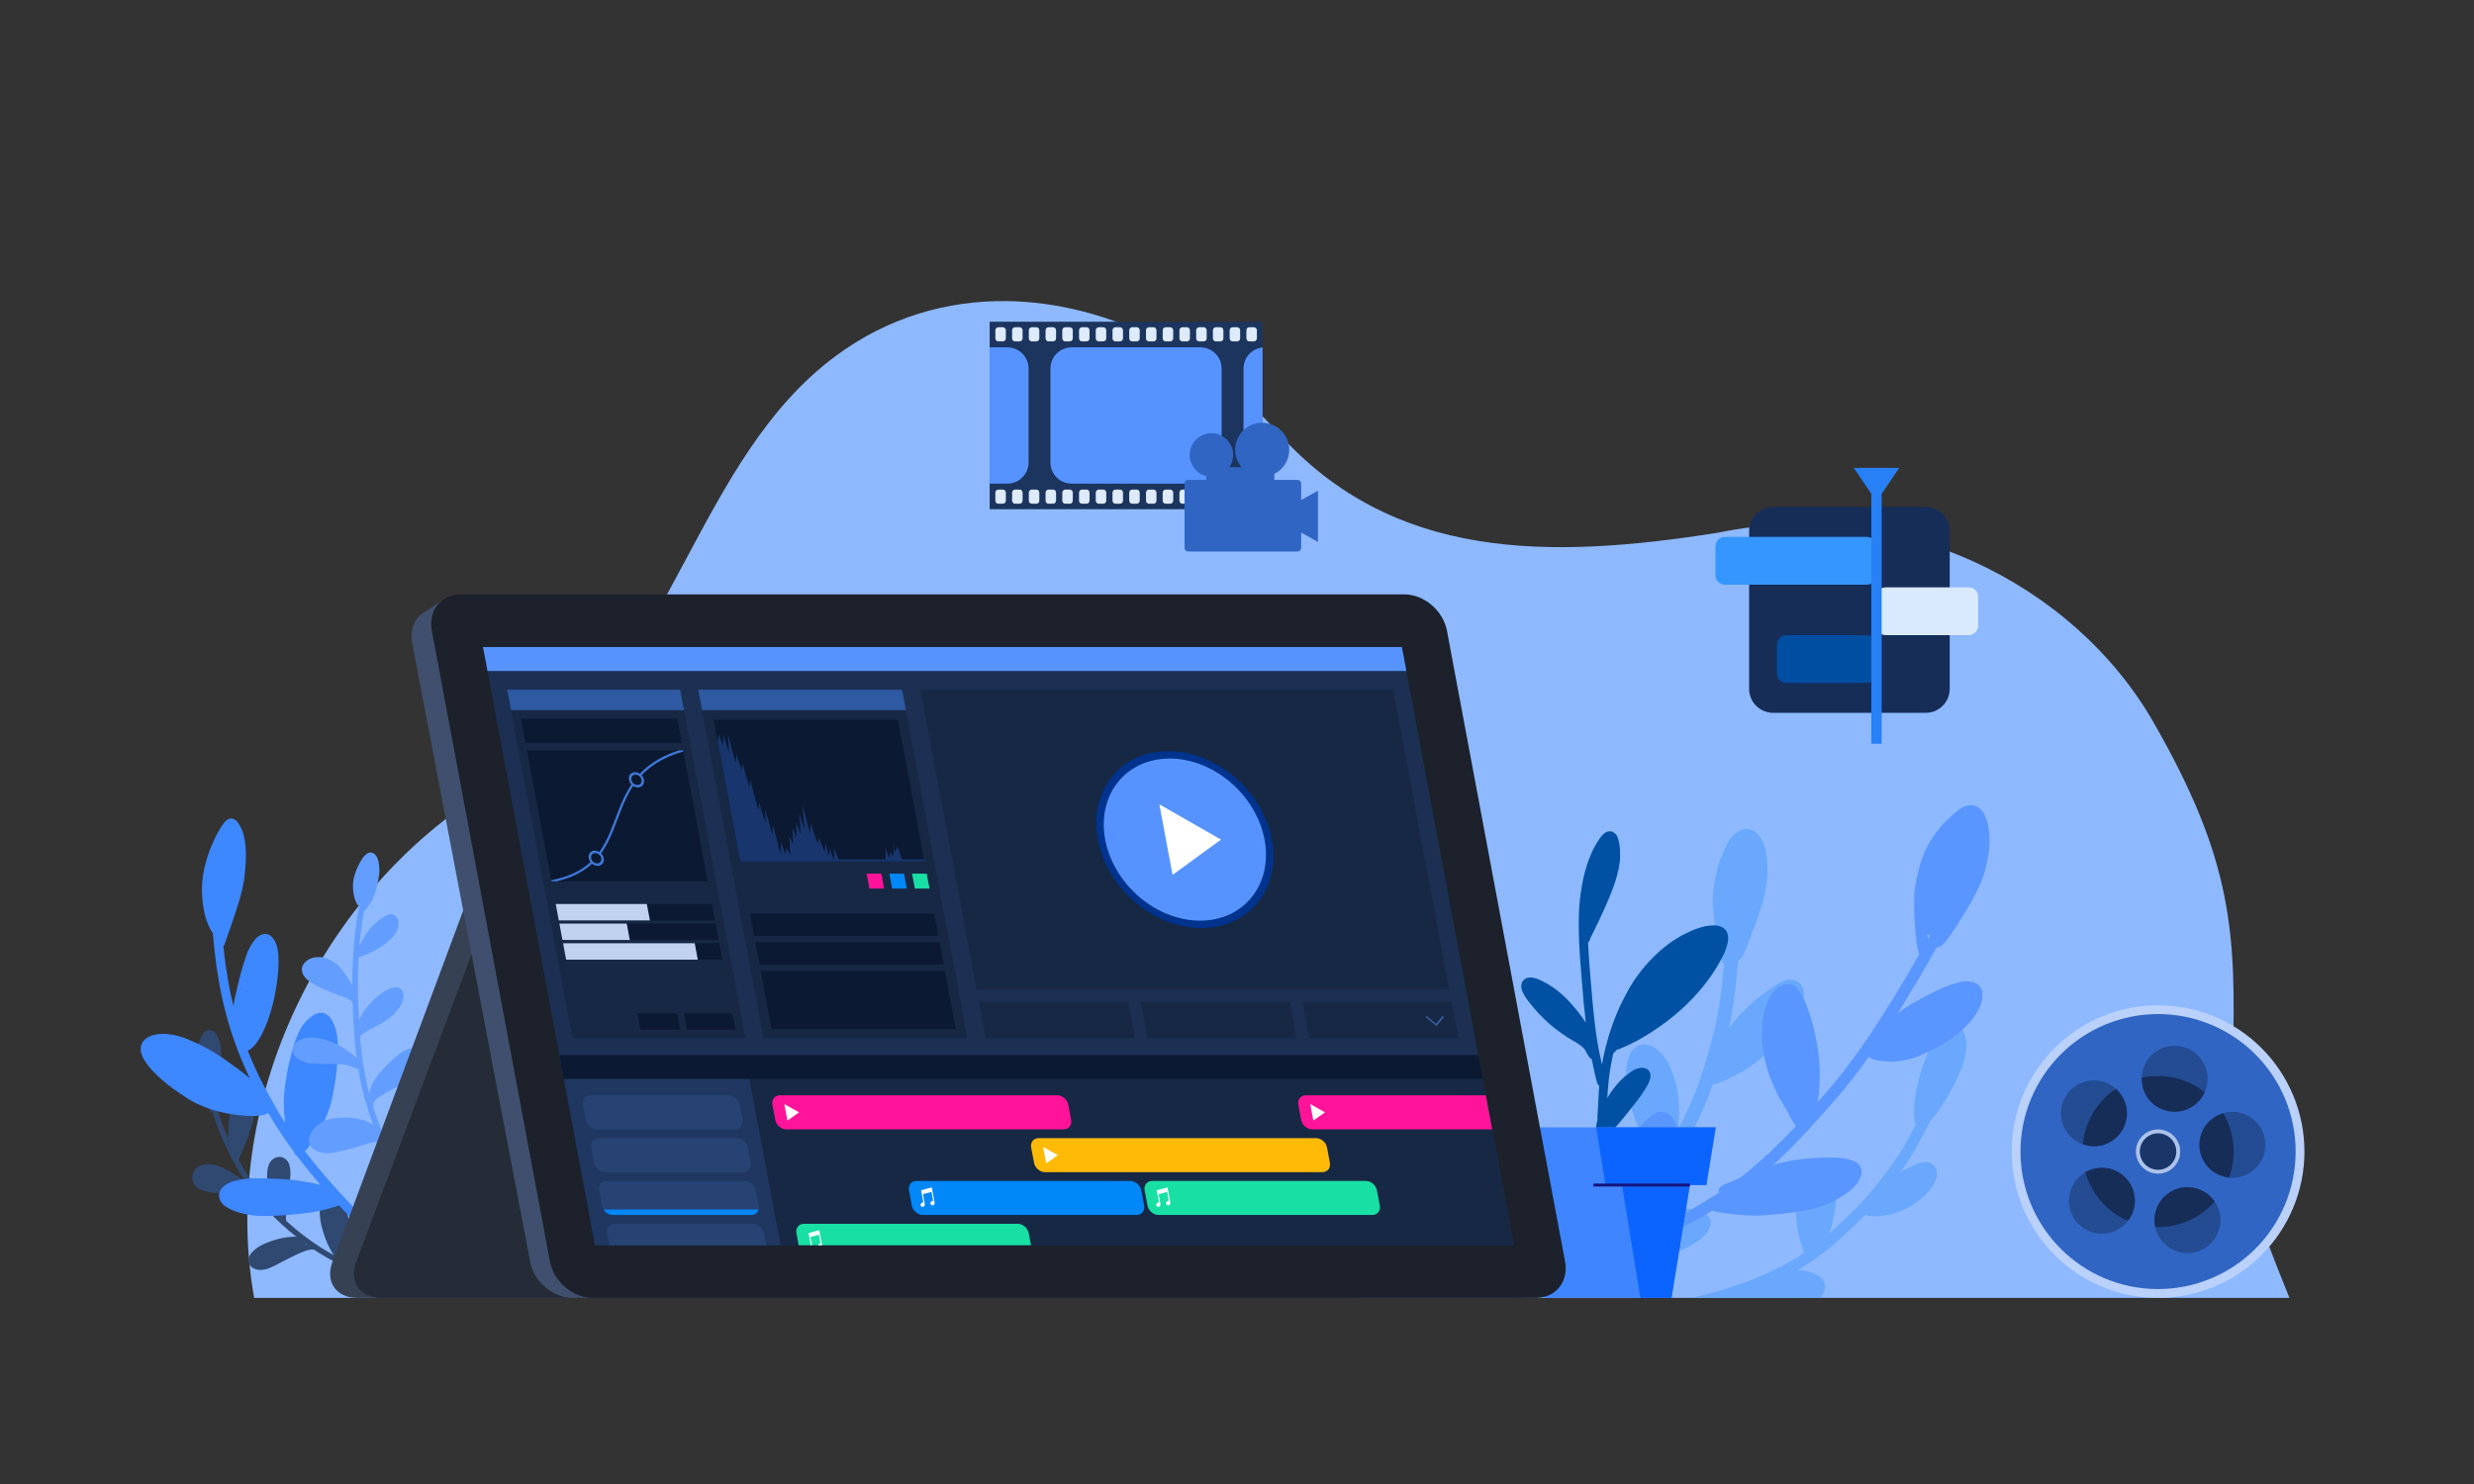 <svg width="500" height="300" viewBox="0 0 500 300" fill="none" xmlns="http://www.w3.org/2000/svg">
<rect x="0" y="0" width="500" height="300" fill="#333333" stroke="none"/>
<g clip-path="url(#clip0_41_23523)">
<path d="M203.432 60.869C191.406 60.724 179.472 64.14 168.935 71.938C140.834 92.731 136.119 134.632 106.697 155.26C68.389 173.68 43.755 219.49 51.363 262.369H462.698C457.124 248.478 450.788 233.219 451.275 213.794C451.908 188.579 451.287 173.963 435.19 145.953C419.092 117.942 383.586 100.153 347.154 107.702C313.216 113.048 281.542 113.458 258.302 87.481C243.776 71.248 223.476 61.111 203.432 60.869Z" fill="#8EB9FF"/>
<path d="M42.385 208.209C42.19 208.202 41.998 208.24 41.815 208.318H41.816C41.694 208.371 41.576 208.441 41.464 208.528C40.981 209.013 40.657 209.61 40.404 210.243C40.038 211.202 39.76 212.188 39.624 213.208C39.452 214.508 39.38 215.819 39.554 217.123C39.752 218.48 40.07 219.816 40.608 221.082C40.991 221.988 41.403 222.883 41.92 223.721C42.126 224.049 42.336 224.374 42.571 224.681C42.706 224.849 42.849 224.957 42.985 225.017C43.755 227.336 44.602 229.63 45.676 231.83C46.409 233.324 46.696 233.952 47.511 235.43C48.136 236.562 48.802 237.671 49.508 238.752C48.836 238.309 48.156 237.876 47.475 237.445C46.469 236.797 45.422 236.223 44.317 235.763C43.412 235.401 42.461 235.29 41.495 235.359C40.675 235.465 40.133 235.72 39.538 236.285C39.114 236.758 38.931 237.335 38.875 237.955C38.836 238.519 39.02 239.022 39.312 239.493C39.615 239.942 40.051 240.248 40.52 240.501C41.053 240.756 41.632 240.888 42.209 240.998C42.798 241.103 43.394 241.16 43.99 241.209C44.624 241.253 45.254 241.337 45.885 241.415C46.579 241.496 47.274 241.578 47.97 241.646C48.477 241.697 48.985 241.726 49.494 241.752C49.807 241.773 50.12 241.783 50.433 241.81C50.637 241.828 50.84 241.858 51.043 241.887C51.155 241.902 51.269 241.914 51.381 241.931C51.387 241.931 51.422 241.938 51.444 241.941C51.582 241.977 51.708 241.989 51.819 241.984C52.153 242.41 52.495 242.83 52.846 243.243C53.421 243.885 53.976 244.545 54.569 245.17C56.217 246.907 57.993 248.521 59.869 250.009C58.867 249.988 57.873 250.121 56.889 250.314C55.533 250.601 54.226 251.059 52.976 251.654C52.041 252.118 51.319 252.671 50.669 253.482C50.295 254.016 50.089 254.654 50.272 255.3C50.303 255.408 50.355 255.509 50.396 255.613C50.754 256.231 51.283 256.496 51.951 256.663C52.6 256.797 53.248 256.702 53.882 256.544C54.587 256.341 55.243 256.004 55.893 255.67C56.608 255.294 57.323 254.916 58.041 254.544C58.634 254.24 59.233 253.947 59.836 253.661C60.234 253.467 60.642 253.294 61.053 253.129C61.315 253.022 61.579 252.923 61.847 252.833C61.988 252.786 62.13 252.743 62.275 252.708C62.373 252.685 62.473 252.668 62.574 252.654C62.645 252.646 62.714 252.633 62.785 252.625C62.831 252.618 62.878 252.62 62.924 252.62C62.979 252.62 63.034 252.615 63.089 252.618C63.117 252.62 63.103 252.619 63.131 252.621C63.245 252.63 63.348 252.625 63.44 252.61C63.756 252.822 64.073 253.032 64.393 253.237C65.061 253.632 65.722 254.04 66.398 254.421C68.955 255.86 71.632 257.109 74.436 257.984C74.829 258.095 75.22 258.217 75.616 258.317C77.126 258.699 78.683 258.906 80.239 258.735C80.944 258.633 81.653 258.51 82.289 258.17C83.27 257.661 82.755 256.67 81.774 257.18C81.249 257.458 80.663 257.549 80.082 257.629C78.66 257.78 77.239 257.58 75.861 257.228C75.484 257.132 75.114 257.016 74.74 256.91C73.905 256.648 73.081 256.352 72.269 256.027C72.269 255.954 72.262 255.877 72.248 255.793C72.242 255.769 72.237 255.744 72.231 255.72C72.23 255.717 72.229 255.714 72.228 255.71C72.216 255.671 72.205 255.632 72.193 255.593C72.164 255.494 72.135 255.394 72.108 255.295C72.061 255.134 72.014 254.974 71.963 254.814C71.907 254.636 71.849 254.457 71.8 254.277C71.726 254.006 71.655 253.733 71.603 253.457C71.523 253.049 71.451 252.639 71.4 252.226C71.319 251.64 71.252 251.052 71.172 250.465C71.058 249.693 70.923 248.924 70.786 248.155C70.623 247.256 70.469 246.353 70.239 245.467C69.978 244.561 69.656 243.669 69.078 242.911C68.977 242.792 68.885 242.666 68.775 242.556C68.313 242.096 67.711 241.861 67.066 241.831C66.95 241.837 66.833 241.834 66.718 241.85C66.131 241.931 65.651 242.265 65.298 242.73C64.845 243.441 64.645 244.167 64.615 245.013C64.634 246.201 64.839 247.371 65.157 248.515C65.519 249.758 65.935 250.987 66.54 252.135C66.819 252.671 67.106 253.204 67.429 253.714C67.26 253.621 67.091 253.53 66.924 253.436C66.262 253.063 65.615 252.663 64.961 252.276C62.439 250.655 60.043 248.83 57.829 246.805C57.834 246.741 57.835 246.673 57.83 246.601C57.822 246.537 57.814 246.473 57.802 246.41C57.793 246.306 57.794 246.202 57.791 246.097C57.791 245.921 57.8 245.745 57.81 245.569C57.823 245.296 57.842 245.022 57.859 244.749C57.885 244.329 57.922 243.911 57.961 243.493C58.017 242.927 58.097 242.364 58.178 241.801C58.272 241.164 58.374 240.528 58.449 239.888C58.535 239.173 58.635 238.46 58.69 237.741C58.724 236.979 58.701 236.215 58.479 235.478C58.433 235.356 58.397 235.229 58.342 235.11C58.111 234.611 57.702 234.242 57.209 234.014C57.104 233.979 57.002 233.934 56.895 233.908C56.408 233.792 55.91 233.905 55.47 234.121C54.799 234.523 54.521 234.933 54.254 235.665C53.999 236.542 53.95 237.432 54.012 238.343C54.111 239.483 54.277 240.616 54.504 241.738C54.669 242.523 54.854 243.303 55.075 244.073C54.602 243.556 54.146 243.022 53.679 242.499C51.68 240.148 49.968 237.574 48.479 234.874C48.371 234.676 48.29 234.523 48.198 234.353C48.234 234.3 48.268 234.242 48.3 234.176C48.309 234.158 48.304 234.168 48.314 234.148C48.344 234.086 48.374 234.024 48.404 233.962C48.481 233.804 48.562 233.647 48.637 233.488C48.761 233.221 48.887 232.955 49.003 232.684C49.179 232.285 49.346 231.883 49.513 231.48C49.741 230.92 49.963 230.357 50.159 229.785C50.402 229.083 50.639 228.378 50.842 227.664C51.072 226.833 51.282 225.996 51.443 225.149C51.609 224.246 51.753 223.333 51.663 222.412C51.552 221.574 51.365 220.801 50.597 220.327C50.497 220.281 50.401 220.225 50.297 220.19C49.744 220.003 49.228 220.164 48.758 220.47C48.134 220.919 47.702 221.447 47.375 222.147C46.97 223.058 46.672 224.011 46.496 224.995C46.284 226.187 46.145 227.39 46.127 228.602C46.118 229.114 46.11 229.628 46.123 230.141C45.155 227.969 44.377 225.719 43.65 223.456C43.622 223.365 43.593 223.273 43.565 223.182C43.568 223.147 43.572 223.112 43.576 223.076C43.599 222.877 43.622 222.677 43.653 222.479C43.709 222.17 43.773 221.862 43.824 221.551C43.895 221.152 43.963 220.753 44.023 220.352C44.095 219.862 44.158 219.371 44.205 218.879C44.278 218.161 44.348 217.444 44.415 216.726C44.506 215.735 44.597 214.743 44.641 213.748C44.666 212.723 44.67 211.685 44.415 210.684C44.184 209.895 43.89 209.103 43.249 208.551C43.156 208.489 43.068 208.418 42.968 208.366C42.776 208.266 42.579 208.215 42.385 208.208V208.209ZM49.35 228.695C49.343 228.718 49.336 228.74 49.328 228.762C49.333 228.74 49.338 228.719 49.344 228.697C49.346 228.697 49.348 228.696 49.35 228.695ZM67.032 250.553C67.035 250.556 67.038 250.559 67.041 250.562C67.042 250.57 67.044 250.578 67.046 250.586C67.041 250.575 67.037 250.564 67.032 250.553ZM61.725 251.455C61.749 251.46 61.772 251.465 61.795 251.468C61.867 251.52 61.941 251.571 62.013 251.623C62.012 251.623 62.011 251.623 62.011 251.623C61.938 251.641 61.865 251.66 61.793 251.681C61.77 251.605 61.748 251.53 61.725 251.455" fill="#304971"/>
<path d="M46.664 165.453C46.093 165.473 45.674 165.867 45.33 166.275C44.785 166.979 44.322 167.742 43.903 168.526C43.084 170.106 42.367 171.738 41.857 173.446C41.609 174.295 41.447 174.794 41.261 175.668C40.91 177.31 40.77 178.992 40.813 180.669C40.96 182.947 41.271 185.225 42.238 187.318C42.487 187.809 42.749 188.292 43.042 188.756C43.188 190.954 43.456 193.145 43.752 195.327C44.191 198.086 44.374 199.504 45.012 202.297C46.257 207.752 48.072 212.946 50.474 217.967C48.929 216.671 47.283 215.495 45.641 214.328C43.235 212.579 40.616 211.182 37.871 210.053C36.256 209.406 34.549 208.99 32.801 209.003C32.533 209.006 32.266 209.032 31.998 209.046C30.932 209.179 29.794 209.519 29.063 210.365C28.928 210.521 28.828 210.702 28.71 210.87C28.637 211.071 28.536 211.263 28.489 211.471C28.216 212.686 28.851 213.781 29.47 214.767C30.37 216.094 31.523 217.215 32.712 218.28C34.165 219.558 35.754 220.663 37.373 221.719C38.888 222.776 40.557 223.53 42.292 224.14C43.612 224.583 44.968 224.908 46.335 225.171C47.38 225.357 48.436 225.468 49.493 225.553C50.258 225.62 51.025 225.633 51.792 225.597C52.205 225.575 52.616 225.527 53.022 225.443C53.235 225.394 53.445 225.334 53.653 225.263C53.734 225.237 53.814 225.204 53.897 225.181C53.98 225.161 54.059 225.13 54.139 225.1C54.158 225.092 54.178 225.085 54.198 225.077C54.216 225.07 54.233 225.063 54.251 225.055C55.037 226.43 55.871 227.775 57.242 229.8C57.958 230.859 58.697 231.901 59.458 232.928C59.488 233.233 59.669 233.466 59.935 233.564C61.477 235.613 63.1 237.601 64.781 239.539C63.045 239.083 61.267 238.809 59.489 238.573C57.169 238.303 54.833 238.222 52.499 238.196C50.542 238.174 48.677 238.335 46.802 238.905C45.779 239.314 44.71 239.942 44.368 241.068C44.305 241.273 44.299 241.491 44.265 241.703C44.309 241.941 44.323 242.188 44.397 242.419C44.747 243.518 45.86 244.103 46.813 244.583C48.246 245.213 49.776 245.546 51.323 245.728C52.894 245.855 54.472 245.826 56.045 245.762C57.434 245.695 58.818 245.557 60.202 245.418C61.319 245.31 62.431 245.159 63.539 244.984C64.386 244.845 65.223 244.655 66.052 244.436C66.486 244.318 66.916 244.185 67.349 244.061C67.523 244.013 67.696 243.957 67.869 243.906C67.903 243.895 67.937 243.883 67.97 243.872C68.166 243.804 68.33 243.72 68.469 243.628C69.105 244.309 69.746 244.985 70.392 245.655C74.848 250.07 79.344 254.512 84.658 257.906C85.446 258.426 86.233 258.948 87.022 259.466C87.764 259.952 88.502 260.484 89.338 260.798C91.124 261.27 91.601 259.468 89.815 258.995C88.392 258.192 87.049 257.249 85.685 256.35C80.475 253.021 76.073 248.66 71.706 244.33C68.154 240.647 64.736 236.809 61.64 232.729C61.675 232.691 61.711 232.653 61.746 232.614C62.169 232.146 62.556 231.647 62.911 231.125C63.706 229.962 64.454 228.764 65.112 227.518C65.99 225.738 66.743 223.896 67.132 221.942C67.645 219.489 68.046 217.01 68.202 214.506C68.319 212.288 68.433 210.032 67.784 207.877C67.376 206.729 66.858 205.391 65.64 204.878C65.448 204.798 65.235 204.787 65.032 204.742C64.836 204.752 64.636 204.739 64.442 204.772C63.502 204.929 62.737 205.627 62.062 206.242C61.633 206.712 61.511 206.814 61.144 207.348C60.539 208.227 60.114 209.214 59.745 210.209C59.077 212.186 58.571 214.211 58.147 216.254C57.691 218.582 57.322 220.933 57.368 223.313C57.389 224.538 57.456 225.762 57.609 226.976C55.865 224.277 55.116 222.76 53.22 219.3C52.044 217.027 50.998 214.727 50.075 212.385C50.093 212.378 50.111 212.371 50.129 212.363C50.39 212.249 50.633 212.104 50.845 211.913C51.182 211.623 51.489 211.303 51.757 210.946C52.182 210.391 52.561 209.804 52.875 209.178C53.346 208.247 53.773 207.294 54.126 206.312C54.598 204.995 54.993 203.653 55.305 202.289C55.688 200.547 55.981 198.786 56.161 197.01C56.305 195.261 56.395 193.488 56.095 191.749C55.817 190.677 55.416 189.66 54.461 189.015C54.278 188.949 54.102 188.856 53.911 188.819C53.093 188.66 52.349 189.14 51.783 189.669C50.888 190.645 50.262 191.789 49.826 193.04C49.132 194.966 48.578 196.935 48.114 198.929C47.768 200.381 47.409 201.838 47.174 203.314C47.052 202.824 46.933 202.333 46.82 201.838C46.201 199.116 46.022 197.724 45.594 195.034C45.432 193.815 45.276 192.593 45.144 191.37C45.248 191.224 45.341 191.045 45.417 190.83C45.465 190.693 45.521 190.558 45.562 190.418C45.677 190.056 45.791 189.693 45.928 189.339C46.188 188.635 46.442 187.929 46.674 187.216C47.083 186.002 47.503 184.793 47.886 183.571C48.458 181.754 49.023 179.925 49.297 178.034C49.571 176.029 49.754 174.008 49.695 171.982C49.608 170.512 49.422 169.034 48.853 167.662C48.469 166.816 48.039 165.93 47.147 165.529C46.986 165.504 46.827 165.446 46.664 165.453ZM49.952 200.283C49.957 200.306 49.964 200.329 49.97 200.352C49.949 200.445 49.928 200.538 49.908 200.631C49.87 200.562 49.875 200.454 49.952 200.283ZM65.317 206.923C65.325 206.933 65.332 206.943 65.339 206.952C65.316 206.956 65.293 206.959 65.269 206.962C65.285 206.948 65.301 206.935 65.317 206.923ZM65.211 207.753C65.216 207.792 65.222 207.83 65.228 207.869C65.221 207.867 65.214 207.865 65.207 207.863C65.208 207.826 65.21 207.79 65.211 207.753Z" fill="#3D87FF"/>
<path d="M74.833 172.343C74.63 172.349 74.429 172.415 74.201 172.552C73.811 172.823 73.492 173.17 73.228 173.564C72.805 174.198 72.443 174.871 72.144 175.572C71.743 176.574 71.388 177.602 71.347 178.692C71.322 179.735 71.382 180.78 71.722 181.775C71.871 182.185 72.027 182.6 72.305 182.942C72.406 183.069 72.513 183.149 72.614 183.191C72.368 184.267 72.207 185.361 72.046 186.453C71.544 189.76 71.332 193.094 71.223 196.433C71.202 197.329 71.197 198.224 71.198 199.12C71.053 198.88 70.904 198.642 70.755 198.405C70.094 197.398 69.481 196.343 68.649 195.462C68.489 195.292 68.313 195.137 68.145 194.975C67.487 194.442 66.758 193.963 65.943 193.705C65.446 193.548 65.284 193.553 64.772 193.494C64.109 193.465 63.437 193.514 62.814 193.763C62.457 193.906 62.366 193.985 62.045 194.188C61.512 194.582 61.082 195.118 61.015 195.799C61.002 195.925 61.014 196.052 61.014 196.178C61.142 197.06 61.546 197.568 62.194 198.141C62.893 198.696 63.689 199.109 64.482 199.512C65.252 199.906 66.053 200.235 66.855 200.559C67.461 200.796 68.068 201.031 68.674 201.27C69.077 201.43 69.489 201.567 69.895 201.721C70.104 201.805 70.313 201.888 70.508 202.001C70.63 202.087 70.746 202.18 70.867 202.268C70.949 202.329 71.03 202.391 71.111 202.454C71.112 202.455 71.112 202.455 71.113 202.456C71.151 202.52 71.201 202.578 71.255 202.631C71.334 205.223 71.484 207.813 71.687 210.399C71.802 211.567 71.935 212.736 72.091 213.9C72.012 213.825 71.933 213.749 71.854 213.674C70.712 212.614 69.379 211.798 68.017 211.055C66.617 210.425 65.078 209.901 63.541 209.753C63.288 209.729 63.033 209.731 62.779 209.72C61.797 209.756 60.798 209.99 60.02 210.623C59.908 210.713 59.811 210.821 59.707 210.921C59.267 211.435 59.057 212.097 59.236 212.765C59.269 212.887 59.326 213.001 59.371 213.119C59.824 213.902 60.432 214.262 61.243 214.598C62.051 214.912 62.914 214.986 63.771 215.024C64.547 215.059 65.325 215.078 66.102 215.082C66.851 215.082 67.6 215.127 68.348 215.155C68.842 215.163 69.332 215.201 69.82 215.268C70.141 215.32 70.461 215.385 70.769 215.488C70.934 215.548 71.087 215.634 71.244 215.709C71.397 215.785 71.563 215.828 71.726 215.874C71.837 215.905 71.947 215.939 72.058 215.971C72.141 215.994 72.226 216.013 72.31 216.038C72.346 216.048 72.382 216.062 72.416 216.077C72.635 217.414 72.891 218.745 73.198 220.066C73.67 222.091 73.888 222.693 74.488 224.674C74.786 225.582 75.106 226.483 75.445 227.377C75.303 227.281 75.156 227.193 75.013 227.1C73.71 226.407 72.255 226.069 70.79 225.962C70.434 225.936 70.077 225.936 69.721 225.922C68.53 225.95 67.305 226.005 66.158 226.365C65.512 226.567 65.397 226.667 64.811 226.987C63.928 227.591 63.11 228.368 62.67 229.363C62.598 229.526 62.551 229.699 62.492 229.867C62.356 230.547 62.437 231.238 62.873 231.8C63.123 232.121 63.293 232.209 63.617 232.441C64.136 232.749 64.704 232.97 65.303 233.062C65.677 233.12 65.845 233.112 66.223 233.121C67.298 233.117 68.345 232.872 69.38 232.607C70.429 232.329 71.484 232.073 72.523 231.759C73.207 231.537 73.882 231.291 74.575 231.1C74.903 231.015 75.236 230.947 75.572 230.904C75.767 230.884 75.963 230.883 76.159 230.883C76.309 230.881 76.459 230.886 76.609 230.896C76.694 230.908 76.779 230.921 76.863 230.942C76.888 230.95 76.909 230.955 76.926 230.959C77.21 231.589 77.503 232.214 77.807 232.834C78.545 234.336 78.844 234.844 79.638 236.294C81.203 239.11 83.01 241.776 84.947 244.346C86.172 245.954 87.522 247.457 88.921 248.914C89.537 249.549 90.161 250.175 90.795 250.792C91.037 251.019 91.267 251.26 91.528 251.466C91.783 251.639 92.067 251.764 92.342 251.901C92.546 252 92.745 252.107 92.938 252.227C93.085 252.317 93.224 252.418 93.365 252.518C93.463 252.587 93.548 252.673 93.637 252.752C93.682 252.792 93.726 252.831 93.771 252.871C94.235 253.793 95.204 253.343 94.769 252.344C94.714 252.262 94.659 252.181 94.604 252.099C94.533 252.036 94.462 251.973 94.391 251.91C94.27 251.802 94.154 251.689 94.02 251.597C93.861 251.483 93.702 251.369 93.534 251.267C93.312 251.129 93.082 251.004 92.847 250.89C92.636 250.784 92.422 250.685 92.217 250.569C91.983 250.402 91.803 250.165 91.584 249.982C90.959 249.374 90.344 248.757 89.737 248.131C88.369 246.707 87.049 245.237 85.85 243.666C83.946 241.14 82.169 238.519 80.629 235.751C79.849 234.326 79.555 233.828 78.83 232.352C77.558 229.763 76.47 227.086 75.571 224.346C75.514 224.16 75.475 224.031 75.424 223.868C75.438 223.808 75.447 223.742 75.449 223.669H75.449C75.448 223.572 75.445 223.476 75.44 223.379C75.494 223.279 75.519 223.141 75.493 222.968C75.524 222.895 75.559 222.825 75.6 222.757C75.683 222.624 75.785 222.504 75.897 222.394C76.165 222.12 76.444 221.853 76.77 221.647C77.266 221.333 77.771 221.032 78.286 220.751C79.177 220.285 80.084 219.845 80.945 219.326C82.077 218.597 83.157 217.78 84.016 216.733C84.731 215.788 85.344 214.802 85.549 213.614C85.572 213.23 85.632 213.005 85.481 212.641C85.27 212.133 84.782 211.966 84.283 211.889C84.146 211.882 84.01 211.865 83.874 211.867C83.118 211.874 82.379 212.091 81.706 212.421C81.265 212.678 81.193 212.706 80.76 213.021C79.924 213.631 79.177 214.35 78.438 215.071C77.156 216.35 75.884 217.682 75.119 219.349C75.034 219.563 74.937 219.772 74.864 219.99C74.742 220.347 74.661 220.716 74.612 221.09C74.519 220.728 74.419 220.324 74.305 219.834C73.575 216.702 73.13 213.508 72.814 210.31C72.796 210.073 72.779 209.835 72.761 209.597C72.781 209.559 72.799 209.516 72.814 209.47C72.826 209.457 72.838 209.444 72.844 209.441C72.907 209.378 72.972 209.318 73.036 209.256C73.117 209.18 73.201 209.109 73.285 209.036C73.365 208.983 73.439 208.924 73.517 208.869C73.713 208.738 73.914 208.616 74.119 208.501C74.478 208.289 74.836 208.077 75.211 207.894C75.859 207.557 76.508 207.222 77.143 206.861C78.082 206.292 78.996 205.671 79.755 204.87C80.459 204.093 81.103 203.244 81.434 202.237C81.471 202.089 81.518 201.943 81.543 201.793C81.637 201.223 81.537 200.637 81.205 200.161C81.135 200.086 81.073 200.003 80.995 199.936C80.524 199.531 79.904 199.51 79.33 199.662C78.974 199.78 78.882 199.799 78.531 199.961C77.758 200.318 77.06 200.811 76.396 201.339C75.862 201.792 75.7 201.91 75.207 202.406C74.564 203.052 73.99 203.768 73.47 204.516C73.13 205.049 72.821 205.6 72.538 206.165C72.361 202.937 72.28 199.704 72.353 196.47C72.385 195.506 72.426 194.544 72.48 193.581C72.514 193.56 72.548 193.536 72.583 193.507C72.635 193.481 72.689 193.46 72.742 193.437C72.902 193.373 73.06 193.307 73.222 193.248C73.415 193.177 73.609 193.108 73.803 193.041C74.016 192.966 74.228 192.885 74.436 192.795C74.789 192.64 75.135 192.47 75.476 192.29C76.015 192.005 76.551 191.712 77.058 191.373C77.703 190.932 78.329 190.462 78.902 189.93C79.455 189.383 79.947 188.777 80.266 188.06C80.526 187.38 80.644 186.798 80.489 186.073C80.329 185.558 80.146 185.304 79.695 185.007C79.172 184.737 78.779 184.713 78.236 184.967C77.483 185.35 76.797 185.85 76.142 186.381C75.787 186.685 75.658 186.783 75.333 187.118C74.843 187.624 74.419 188.191 74.014 188.765C73.505 189.529 73.059 190.326 72.659 191.15C72.654 191.153 72.65 191.156 72.645 191.16C72.77 189.641 72.936 188.126 73.165 186.617C73.282 185.818 73.403 185.018 73.556 184.225C73.594 184.204 73.633 184.179 73.672 184.15C73.702 184.122 73.732 184.095 73.762 184.068C73.822 183.995 73.882 183.921 73.942 183.848C74.087 183.672 74.229 183.493 74.365 183.31C74.586 183.009 74.799 182.701 74.987 182.378C75.212 181.988 75.421 181.589 75.569 181.164C75.747 180.672 75.91 180.175 76.039 179.669C76.201 179.038 76.355 178.405 76.465 177.763C76.585 177.065 76.703 176.359 76.671 175.647C76.638 174.986 76.576 174.323 76.361 173.693C76.176 173.191 75.956 172.781 75.48 172.503C75.241 172.394 75.036 172.338 74.833 172.343V172.343ZM65.827 199.263C65.838 199.266 65.853 199.269 65.868 199.273C65.867 199.276 65.865 199.278 65.864 199.28C65.852 199.274 65.84 199.269 65.827 199.263V199.263ZM81.664 213.385C81.655 213.392 81.646 213.399 81.637 213.407C81.635 213.407 81.633 213.407 81.631 213.407C81.642 213.4 81.653 213.392 81.664 213.385V213.385ZM70.458 213.541C70.468 213.549 70.479 213.558 70.49 213.567C70.482 213.564 70.474 213.561 70.466 213.558C70.463 213.552 70.46 213.547 70.458 213.541Z" fill="#639EFF"/>
<path d="M352.8 167.622C351.139 167.932 350.196 168.665 349.342 170.13C348.362 171.943 347.55 173.848 347.016 175.842C346.372 178.497 345.957 181.203 346.248 183.942C346.425 186.312 346.631 188.692 347.238 190.998C347.432 191.761 347.665 192.521 347.767 193.303C347.842 194.047 348.101 194.567 348.433 194.875C348.421 195.017 348.411 195.159 348.399 195.3C348.066 198.862 347.69 202.428 346.994 205.94C346.252 209.344 345.369 212.718 344.303 216.035C344.159 216.366 344.023 216.701 343.902 217.042C343.833 217.26 343.789 217.465 343.764 217.657C343.418 218.67 343.056 219.678 342.671 220.677C342.308 221.551 341.962 222.433 341.581 223.299C340.846 224.967 340.048 226.607 339.202 228.222C339.31 226.528 339.347 224.832 339.302 223.133C339.179 220.556 338.526 218.078 337.552 215.702C336.722 213.887 335.68 212.561 333.977 211.522C332.661 210.858 331.237 210.976 330.178 212.058C329.988 212.253 329.844 212.488 329.677 212.703C328.766 214.177 328.659 215.869 328.639 217.554C328.625 219.236 328.936 220.884 329.327 222.512C329.661 223.893 330.114 225.241 330.588 226.58C330.951 227.614 331.365 228.629 331.797 229.635C332.092 230.306 332.399 230.97 332.72 231.629C332.946 232.068 333.152 232.517 333.37 232.96C333.523 233.263 333.687 233.56 333.829 233.868C333.913 234.066 334.02 234.251 334.134 234.434C334.059 234.294 334.18 234.635 334.195 234.68C334.224 234.777 334.252 234.873 334.281 234.97C334.334 235.226 334.487 235.418 334.639 235.622C334.691 235.679 334.743 235.733 334.796 235.785C334.575 236.129 334.357 236.474 334.134 236.816C333.514 237.705 332.915 238.609 332.274 239.483C328.989 243.966 325.277 248.16 321.245 251.982C321.117 252.094 320.987 252.204 320.859 252.316C320.726 252.392 320.613 252.49 320.525 252.606C316.449 256.16 312.176 259.507 307.582 262.369H312.572C315.78 260.134 318.853 257.709 321.817 255.153C322.647 255.559 323.575 255.719 324.485 255.853C326.507 256.079 328.533 255.794 330.531 255.484C332.947 255.118 335.283 254.394 337.587 253.597C339.382 253.017 341.08 252.221 342.668 251.208C343.735 250.513 344.68 249.707 345.361 248.628C346.071 247.081 345.731 246.169 344.45 245.143C343.305 244.44 341.979 244.37 340.673 244.351C339.13 244.331 337.613 244.626 336.109 244.935C334.507 245.269 332.959 245.795 331.435 246.377C330.864 246.601 330.302 246.842 329.742 247.088C331.395 245.178 332.978 243.206 334.47 241.173C335.136 240.264 335.76 239.324 336.405 238.4C336.954 237.563 337.489 236.715 338.017 235.863C338.235 235.669 338.421 235.385 338.546 235.008C340.608 231.611 342.488 228.102 344.092 224.467C344.49 223.566 344.85 222.65 345.228 221.742C345.555 220.899 345.863 220.049 346.162 219.197C346.469 219.182 346.815 219.105 347.194 218.945C347.56 218.789 347.935 218.656 348.308 218.519C349.058 218.223 349.787 217.883 350.498 217.502C351.627 216.914 352.744 216.299 353.789 215.569C355.186 214.56 356.525 213.474 357.769 212.282C359.307 210.798 360.788 209.245 362.055 207.519C363.16 205.916 364.154 204.215 364.498 202.27C364.715 200.5 364.607 199.014 362.8 198.182C362.542 198.133 362.288 198.05 362.024 198.036C360.793 197.972 359.677 198.721 358.669 199.315C357.013 200.404 355.421 201.589 353.932 202.897C352.297 204.397 350.773 206.009 349.42 207.768C349.515 207.355 349.61 206.943 349.701 206.53C350.423 202.908 350.814 199.231 351.157 195.557C351.197 195.116 351.23 194.674 351.266 194.232C351.688 194.041 352.104 193.614 352.399 192.9C352.508 192.638 352.619 192.376 352.723 192.112C353.092 191.17 353.449 190.221 353.836 189.285C354.506 187.586 355.13 185.868 355.691 184.13C356.396 181.853 357.018 179.541 357.186 177.152C357.263 175.023 357.231 172.858 356.54 170.818C355.813 169.058 354.924 167.598 352.8 167.622ZM332.741 224.325C332.853 224.55 332.964 224.774 333.082 224.995C333.129 225.243 333.177 225.489 333.226 225.735C333.218 225.71 333.209 225.684 333.2 225.658C333.043 225.215 332.889 224.771 332.741 224.325Z" fill="#69A8FC"/>
<path d="M394.626 206.985C393.747 206.956 393.035 207.504 392.484 208.148C391.648 209.175 390.886 210.264 390.289 211.448C389.379 213.333 388.617 215.29 388.035 217.302C387.427 219.553 386.9 221.842 386.862 224.184C386.867 225.281 386.871 226.395 387.11 227.471C387.089 227.514 387.065 227.556 387.045 227.599C385.955 229.678 384.868 231.765 383.562 233.719C381.067 237.386 378.383 240.932 375.262 244.094C373.472 245.881 371.646 247.641 369.736 249.301C369.818 249.04 369.899 248.778 369.979 248.515C370.637 246.274 370.989 243.969 371.176 241.646C371.205 240.179 371.281 238.624 370.765 237.219C370.681 236.991 370.563 236.778 370.462 236.558C369.847 235.541 368.862 234.86 367.629 235.063C367.406 235.1 367.197 235.198 366.98 235.265C365.658 235.859 364.917 237.034 364.276 238.273C363.623 239.61 363.285 241.057 363.053 242.518C362.846 243.912 362.941 245.321 363.071 246.716C363.16 247.752 363.342 248.774 363.563 249.789C363.702 250.386 363.868 250.977 364.041 251.565C364.126 251.865 364.224 252.16 364.331 252.453C364.38 252.59 364.433 252.727 364.486 252.862C364.468 252.822 364.462 252.791 364.497 252.922C364.531 253.053 364.573 253.173 364.618 253.284C363.965 253.729 363.301 254.16 362.622 254.571C361.833 255.008 361.055 255.467 360.254 255.884C355.968 258.117 351.409 259.814 346.767 261.142C345.184 261.57 343.596 261.985 342.002 262.369H367.834C368.479 261.73 368.884 260.969 368.862 259.873C368.805 259.646 368.782 259.407 368.692 259.192C368.341 258.365 367.548 257.921 366.782 257.551C365.899 257.171 364.985 256.846 364.018 256.772C363.807 256.759 363.595 256.752 363.384 256.747C363.497 256.684 363.61 256.619 363.723 256.556C368.628 253.613 372.836 249.72 376.866 245.7C376.914 245.652 376.961 245.602 377.009 245.553C377.176 245.635 377.367 245.704 377.588 245.756C377.71 245.785 377.644 245.77 377.787 245.8C377.939 245.823 378.091 245.836 378.244 245.843C378.561 245.862 378.879 245.879 379.197 245.88C379.8 245.87 380.399 245.821 380.994 245.718C381.846 245.557 382.694 245.351 383.51 245.053C384.717 244.596 385.896 244.06 386.964 243.329C388.236 242.432 389.427 241.423 390.34 240.148C391.171 238.895 391.837 237.711 391.24 236.194C391.127 236.016 391.039 235.82 390.904 235.661C390.2 234.843 389.163 234.789 388.194 235.067C386.956 235.463 385.776 236.018 384.625 236.618C384.454 236.71 384.284 236.804 384.115 236.897C384.562 236.268 385.005 235.635 385.44 234.997C386.797 232.971 387.926 230.809 389.056 228.653C389.362 228.045 389.695 227.451 389.993 226.84C390.036 226.792 390.08 226.742 390.124 226.688C390.543 226.172 390.963 225.656 391.37 225.13C392.089 224.169 392.724 223.154 393.336 222.122C394.101 220.831 394.843 219.525 395.484 218.166C396.113 216.836 396.672 215.472 397.027 214.04C397.346 212.689 397.589 211.314 397.318 209.93C397.028 208.708 396.592 207.76 395.417 207.17C395.213 207.113 395.014 207.024 394.803 206.998C394.743 206.991 394.685 206.987 394.626 206.985ZM394.738 209.186C394.759 209.186 394.737 209.218 394.635 209.302C394.642 209.309 394.647 209.316 394.654 209.323C394.578 209.33 394.504 209.344 394.433 209.364C394.558 209.27 394.705 209.186 394.738 209.186ZM368.023 237.222C368.101 237.226 368.18 237.284 368.25 237.351C368.117 237.329 367.979 237.327 367.839 237.348C367.855 237.338 367.871 237.328 367.887 237.319C367.896 237.299 367.898 237.273 367.915 237.259C367.95 237.231 367.985 237.22 368.023 237.222" fill="#69A8FC"/>
<path d="M398.28 162.791C397.507 162.805 396.789 163.036 396.112 163.524C395.193 164.161 394.372 164.917 393.566 165.691C392.413 166.842 391.373 168.093 390.461 169.445C389.433 171.052 388.613 172.767 388.096 174.61C387.469 176.848 386.964 179.134 386.842 181.462C386.806 183.845 386.922 186.224 387.141 188.597C387.262 189.876 387.36 191.179 387.714 192.42C387.771 192.597 387.839 192.753 387.914 192.893C386.17 195.957 384.373 198.99 382.523 201.992C378.475 208.504 374.251 214.925 369.186 220.708C368.591 221.395 367.988 222.078 367.386 222.761C367.412 222.574 367.439 222.386 367.464 222.199C367.753 220.169 367.807 218.125 367.761 216.079C367.697 213.724 367.327 211.399 366.846 209.099C366.423 207.101 365.836 205.147 365.119 203.237C364.626 201.963 363.977 200.761 363.108 199.706C362.011 198.616 360.705 198.827 359.478 199.533C358.387 200.285 357.73 201.423 357.189 202.6C356.619 203.951 356.359 205.39 356.174 206.835C355.986 208.464 356.057 210.096 356.263 211.717C356.447 213.071 356.715 214.411 357.053 215.734C357.377 216.91 357.827 218.046 358.291 219.173C358.669 220.082 359.077 220.977 359.54 221.846C359.927 222.567 360.378 223.251 360.805 223.949C361.083 224.411 361.346 224.882 361.587 225.364C361.781 225.765 362.006 226.15 362.227 226.536C362.337 226.728 362.445 226.922 362.562 227.111C362.652 227.25 362.749 227.385 362.846 227.52C362.979 227.698 362.684 227.311 362.926 227.627C362.934 227.637 362.943 227.646 362.951 227.657C359.426 231.409 355.714 234.975 351.641 238.112C350.662 238.545 349.682 238.98 348.681 239.359C347.516 239.742 347.169 240.542 347.423 241.108C347.01 241.376 346.599 241.644 346.18 241.902C344.65 242.816 343.144 243.774 341.588 244.644C337.888 246.712 334.052 248.541 330.106 250.083C330.14 250.055 330.173 250.027 330.206 249.999C330.653 249.584 331.087 249.153 331.484 248.69C331.95 248.149 332.413 247.601 332.835 247.025C333.316 246.371 333.78 245.705 334.217 245.022C334.741 244.185 335.265 243.347 335.759 242.492C336.394 241.393 337.004 240.279 337.544 239.131C338.195 237.699 338.768 236.227 339.052 234.672C339.299 232.999 339.359 231.311 339.152 229.628C338.972 228.302 338.723 226.975 337.912 225.871C337.173 225.013 336.275 224.53 335.124 224.852C334.369 225.121 333.675 225.512 333.083 226.059C332.297 226.788 331.58 227.589 330.967 228.47C330.11 229.723 329.326 231.024 328.666 232.392C327.762 234.28 326.953 236.214 326.3 238.205C325.626 240.328 325.031 242.477 324.638 244.671C324.33 246.495 324.099 248.338 324.292 250.19C324.35 250.811 324.413 251.432 324.505 252.048C322.281 252.743 320.028 253.346 317.747 253.844C310.879 255.296 303.958 256.681 296.934 257.09C294.726 257.152 292.487 257.033 290.298 257.356C288.031 257.9 288.581 260.189 290.847 259.645C292.883 259.415 294.952 259.5 297.001 259.443C304.167 259.037 311.227 257.627 318.235 256.147C320.645 255.621 323.026 254.98 325.374 254.241C325.953 254.676 326.675 254.462 326.938 253.732C332.387 251.903 337.654 249.534 342.677 246.731C343.844 246.08 344.983 245.383 346.125 244.688C346.17 244.716 346.216 244.744 346.266 244.771C346.44 244.841 346.577 244.911 346.754 244.943C346.994 244.997 347.238 245.044 347.481 245.09C347.997 245.182 348.516 245.254 349.037 245.313C350.104 245.446 351.173 245.578 352.246 245.653C353.693 245.743 355.146 245.79 356.593 245.673C358.263 245.561 359.93 245.416 361.59 245.206C363.376 244.969 365.157 244.676 366.903 244.223C368.579 243.748 370.196 243.121 371.692 242.216C373.108 241.351 374.504 240.396 375.481 239.027C376.392 237.535 376.725 236.167 375.167 234.959C374.033 234.334 372.781 234.113 371.493 234.042C369.98 233.967 368.463 233.975 366.951 234.084C365.344 234.197 363.739 234.337 362.149 234.606C360.894 234.827 359.649 235.101 358.43 235.464C362.898 231.366 366.985 226.833 370.965 222.251C373.378 219.495 375.601 216.593 377.709 213.61C377.922 213.827 378.229 214.023 378.64 214.168C378.938 214.262 379.237 214.33 379.548 214.365C380.016 214.439 380.486 214.513 380.959 214.556C381.619 214.618 382.281 214.651 382.942 214.589C383.732 214.522 384.52 214.419 385.296 214.254C386.319 214.026 387.319 213.723 388.271 213.28C389.593 212.695 390.898 212.07 392.147 211.34C393.802 210.367 395.405 209.295 396.823 207.991C398.307 206.548 399.671 204.968 400.354 202.975C400.852 201.242 400.969 199.729 399.226 198.69C397.869 198.169 396.715 198.359 395.34 198.734C393.739 199.193 392.204 199.84 390.72 200.594C388.7 201.614 386.687 202.667 384.799 203.917C384.365 204.223 383.933 204.534 383.509 204.853C383.848 204.314 384.187 203.776 384.524 203.235C386.661 199.766 388.734 196.257 390.731 192.705C390.951 192.31 391.167 191.913 391.386 191.518C391.812 191.542 392.336 191.327 392.839 190.765C393.192 190.367 393.528 189.955 393.84 189.523C394.375 188.775 394.913 188.028 395.401 187.247C396.104 186.139 396.803 185.028 397.482 183.905C398.141 182.788 398.788 181.663 399.362 180.5C400.055 179.088 400.735 177.662 401.132 176.133C401.571 174.476 401.989 172.802 402.067 171.082C402.134 169.418 402.105 167.739 401.63 166.127C401.176 164.726 400.622 163.302 399.074 162.851C398.802 162.809 398.538 162.788 398.28 162.791ZM389.531 188.869C389.693 188.958 389.857 189.048 390.018 189.126C389.887 189.362 389.757 189.597 389.628 189.832C389.591 189.511 389.56 189.19 389.531 188.869ZM358.919 243.092C358.922 243.104 358.926 243.115 358.928 243.127C358.783 243.14 358.638 243.152 358.493 243.165C358.634 243.139 358.777 243.115 358.919 243.092Z" fill="#5A96FF"/>
<path d="M325.215 168.059C325.152 168.061 325.09 168.068 325.027 168.08C323.824 168.319 322.913 170.118 322.342 171.033C322.135 171.447 321.908 171.853 321.718 172.276C320.178 175.702 319.501 179.443 319.179 183.162C319.142 184.151 319.081 185.139 319.07 186.128C319.013 191.676 319.632 197.208 320.07 202.729C320.202 204.073 320.339 205.411 320.495 206.745C320.258 206.382 320.017 206.024 319.778 205.668C318.384 203.777 316.843 201.968 315.023 200.47C314.012 199.638 313.669 199.469 312.593 198.795C311.505 198.229 309.481 197.077 308.236 197.871C307.992 198.028 307.829 198.286 307.625 198.494C307.563 198.824 307.434 199.149 307.441 199.485C307.454 200.052 307.823 200.775 308.094 201.243C308.621 202.15 309.311 202.951 309.977 203.754C311.202 205.22 312.583 206.536 314.054 207.751C314.963 208.479 315.926 209.137 316.898 209.777C317.522 210.178 318.183 210.512 318.81 210.907C319.213 211.178 319.598 211.475 319.963 211.796C320.179 212.008 320.358 212.255 320.5 212.522C320.649 212.837 320.834 213.132 321.013 213.429C321.216 213.762 321.448 213.977 321.677 214.094C321.734 214.351 321.794 214.609 321.855 214.867C322.139 216.197 322.391 217.538 322.776 218.844C322.89 219.165 323.044 219.401 323.214 219.563C323.184 219.902 323.155 220.242 323.129 220.581C322.998 222.322 322.978 224.069 322.831 225.809C322.827 225.993 322.845 226.157 322.875 226.303C322.741 226.754 322.639 227.214 322.585 227.684C322.545 228.533 322.935 228.994 323.361 229.05C323.143 230.047 324.252 230.572 325.14 229.424C325.163 229.395 325.15 229.411 325.179 229.375C325.296 229.228 325.418 229.086 325.549 228.951C325.841 228.623 326.13 228.292 326.425 227.965C327.259 227.022 328.074 226.064 328.851 225.074C330.104 223.501 331.396 221.951 332.464 220.243C333.08 219.16 334.173 217.521 333.148 216.327C333.007 216.163 332.782 216.095 332.6 215.979C332.402 215.94 332.206 215.873 332.006 215.862C330.629 215.789 329.334 216.846 328.336 217.646C328.05 217.918 327.754 218.179 327.478 218.462C326.457 219.517 325.586 220.706 324.84 221.969C324.861 221.541 324.886 221.113 324.918 220.685C324.979 219.882 325.062 219.081 325.134 218.279C325.342 216.477 325.648 214.684 326.057 212.914C326.263 212.811 326.456 212.611 326.594 212.302C326.857 212.21 327.119 212.116 327.38 212.015C328.619 211.517 329.828 210.942 331.005 210.309C334.423 208.383 337.617 206.125 340.478 203.426C341.036 202.869 341.611 202.327 342.153 201.754C344.728 199.027 346.961 195.954 348.545 192.547C348.86 191.64 349.215 190.858 349.254 189.885C349.299 188.754 348.946 187.874 347.899 187.361C347.643 187.236 347.354 187.201 347.081 187.121C346.779 187.104 346.477 187.061 346.175 187.069C343.922 187.126 341.794 188.134 339.829 189.13C338.318 190.062 337.851 190.29 336.422 191.439C333.595 193.714 331.241 196.495 329.379 199.606C328.029 202.13 327.601 202.771 326.513 205.481C325.251 208.62 324.34 211.9 323.764 215.234C323.712 214.987 323.661 214.74 323.608 214.494C322.665 210.57 322.249 206.561 321.855 202.554C321.537 198.556 321.124 194.553 320.947 190.542C321.157 190.363 321.338 190.068 321.436 189.642C321.384 189.785 321.491 189.48 321.513 189.455C321.716 189.029 321.924 188.607 322.139 188.188C322.935 186.593 323.689 184.977 324.422 183.352C325.667 180.499 326.881 177.596 327.328 174.493C327.364 174.043 327.423 173.593 327.437 173.141C327.461 172.433 327.404 171.476 327.295 170.771C327.214 170.255 327.001 169.19 326.656 168.751C326.43 168.462 326.078 168.302 325.788 168.078C325.598 168.079 325.405 168.052 325.215 168.059" fill="#0051A4"/>
<path d="M303.314 227.906L305.207 239.563H308.543L312.247 262.369H324.607H325.461H337.82L341.524 239.563H344.861L346.754 227.906H329.626H320.441H303.314Z" fill="#3F85FF"/>
<path d="M322.585 227.906L324.478 239.563H327.815L331.519 262.369H337.82L341.524 239.563H344.861L346.754 227.906H339.714H329.626H322.585Z" fill="#0C64FF"/>
<path d="M322.035 239.268V239.858H341.524V239.268H322.035Z" fill="#14137A"/>
<path d="M465.732 232.795C465.732 240.639 462.614 248.161 457.067 253.707C451.518 259.253 443.993 262.369 436.148 262.369C428.301 262.369 420.776 259.253 415.229 253.707C409.68 248.161 406.564 240.639 406.564 232.795C406.564 224.952 409.68 217.429 415.229 211.883C420.776 206.337 428.301 203.221 436.148 203.221C443.993 203.221 451.518 206.337 457.067 211.883C462.614 217.429 465.732 224.952 465.732 232.795Z" fill="#B9D1FB"/>
<path d="M463.952 232.795C463.952 240.167 461.024 247.237 455.809 252.45C450.594 257.663 443.523 260.591 436.148 260.591C420.791 260.591 408.342 248.146 408.342 232.795C408.342 225.423 411.272 218.353 416.486 213.14C421.7 207.927 428.773 204.999 436.148 204.999C443.523 204.999 450.594 207.927 455.809 213.14C461.024 218.353 463.952 225.423 463.952 232.795Z" fill="#3065C3"/>
<path d="M439.291 211.425C437.953 211.465 436.656 211.907 435.572 212.694C432.594 214.857 431.935 219.025 434.098 222.002C435.137 223.432 436.701 224.39 438.447 224.667C440.194 224.943 441.979 224.515 443.408 223.476C444.839 222.437 445.798 220.873 446.075 219.128C446.352 217.382 445.922 215.598 444.883 214.168C443.588 212.386 441.494 211.359 439.291 211.425ZM423.086 218.408C422.42 218.418 421.76 218.528 421.126 218.734C419.445 219.28 418.05 220.471 417.248 222.046C416.444 223.62 416.301 225.449 416.847 227.13C417.984 230.63 421.744 232.545 425.246 231.408C426.927 230.862 428.322 229.671 429.126 228.096C429.928 226.521 430.073 224.693 429.526 223.012C428.622 220.231 426.011 218.365 423.086 218.408ZM451.375 224.767C449.171 224.701 447.078 225.728 445.782 227.511C444.744 228.941 444.315 230.725 444.592 232.47C444.869 234.216 445.827 235.78 447.257 236.819C448.687 237.857 450.472 238.286 452.218 238.009C453.964 237.733 455.528 236.774 456.568 235.344C457.607 233.915 458.035 232.131 457.759 230.385C457.482 228.64 456.523 227.076 455.093 226.037C454.009 225.25 452.714 224.807 451.375 224.767ZM424.794 236.068C421.113 236.068 418.128 239.051 418.128 242.731C418.128 244.498 418.83 246.193 420.08 247.443C421.331 248.692 423.026 249.395 424.794 249.395C426.561 249.395 428.257 248.692 429.507 247.443C430.758 246.193 431.46 244.498 431.46 242.731C431.46 239.051 428.475 236.068 424.794 236.068ZM442.191 239.997C439.268 239.953 436.656 241.82 435.753 244.601C434.614 248.101 436.531 251.86 440.033 252.997C443.533 254.134 447.294 252.219 448.432 248.719C449.569 245.219 447.654 241.46 444.152 240.322C443.519 240.117 442.858 240.007 442.191 239.997Z" fill="#244C93"/>
<path d="M432.528 235.424C431.829 234.464 431.542 233.267 431.728 232.095C431.913 230.924 432.557 229.874 433.517 229.176C434.477 228.479 435.676 228.191 436.847 228.377C438.019 228.563 439.07 229.206 439.768 230.166C440.465 231.125 440.752 232.323 440.567 233.495C440.381 234.666 439.737 235.716 438.777 236.414C436.778 237.866 433.98 237.423 432.528 235.424Z" fill="#ACC2EA"/>
<path d="M433.166 234.961C432.592 234.17 432.354 233.184 432.506 232.219C432.659 231.253 433.19 230.388 433.981 229.814C435.628 228.618 437.933 228.983 439.13 230.629C439.704 231.42 439.941 232.406 439.788 233.371C439.635 234.337 439.104 235.202 438.314 235.776C437.523 236.35 436.536 236.587 435.571 236.434C434.605 236.281 433.741 235.751 433.166 234.961Z" fill="#1A3669"/>
<path d="M435.69 217.519C434.746 217.551 433.807 217.67 432.886 217.875C432.822 219.347 433.249 220.798 434.098 222.002C435.137 223.432 436.701 224.39 438.448 224.667C440.194 224.943 441.979 224.515 443.408 223.476C444.359 222.786 445.109 221.857 445.585 220.783C442.771 218.57 439.269 217.415 435.69 217.519ZM427.627 220.119C427.47 220.22 427.314 220.324 427.161 220.431C423.634 222.997 421.372 226.946 420.942 231.285C422.324 231.801 423.838 231.844 425.246 231.408C426.927 230.862 428.322 229.671 429.126 228.096C429.928 226.522 430.073 224.693 429.526 223.012C429.159 221.897 428.503 220.899 427.627 220.119ZM449.335 225.065C447.913 225.464 446.663 226.325 445.782 227.511C444.744 228.941 444.315 230.725 444.592 232.47C444.869 234.216 445.828 235.78 447.257 236.819C448.211 237.51 449.331 237.936 450.501 238.054C452.073 233.768 451.645 229.003 449.335 225.065ZM424.794 236.068C423.62 236.068 422.467 236.379 421.45 236.969C421.939 238.696 422.727 240.324 423.779 241.778C425.386 243.985 427.554 245.722 430.058 246.808C430.965 245.642 431.457 244.208 431.46 242.731C431.46 239.051 428.475 236.068 424.794 236.068ZM442.191 239.997C439.268 239.953 436.656 241.82 435.753 244.601C435.39 245.719 435.33 246.914 435.579 248.063C438.999 248.192 442.364 247.169 445.133 245.159C446.035 244.504 446.862 243.752 447.6 242.918C446.77 241.694 445.558 240.781 444.152 240.322C443.519 240.117 442.858 240.007 442.191 239.997Z" fill="#162D58"/>
<path d="M255.169 65.041V102.944H200.012V65.041H255.169Z" fill="#1C355E"/>
<path d="M246.894 74.509V93.476C246.894 95.852 244.98 97.767 242.602 97.767H216.589C214.211 97.767 212.297 95.852 212.297 93.476V74.509C212.297 72.132 214.211 70.219 216.589 70.219H242.602C244.98 70.219 246.894 72.132 246.894 74.509Z" fill="#5693FF"/>
<path d="M255.169 70.241C253 70.459 251.316 72.281 251.316 74.509V93.476C251.316 95.704 253 97.526 255.169 97.744V70.241Z" fill="#5693FF"/>
<path d="M207.875 74.509C207.875 72.132 205.96 70.219 203.583 70.219H200.012V97.767H203.583C205.96 97.767 207.875 95.852 207.875 93.476V74.509Z" fill="#5693FF"/>
<path d="M254.019 99.584C254.019 99.244 253.745 98.97 253.404 98.97H252.51C252.17 98.97 251.896 99.244 251.896 99.584V101.218C251.896 101.558 252.17 101.832 252.51 101.832H253.404C253.745 101.832 254.019 101.558 254.019 101.218V99.584ZM250.636 99.584C250.636 99.244 250.362 98.97 250.022 98.97H249.127C248.788 98.97 248.514 99.244 248.514 99.584V101.218C248.514 101.558 248.788 101.832 249.127 101.832H250.022C250.362 101.832 250.636 101.558 250.636 101.218V99.584ZM247.254 99.584C247.254 99.244 246.98 98.97 246.64 98.97H245.745C245.406 98.97 245.132 99.244 245.132 99.584V101.218C245.132 101.558 245.406 101.832 245.745 101.832H246.64C246.98 101.832 247.254 101.558 247.254 101.218V99.584ZM243.872 99.584C243.872 99.244 243.598 98.97 243.258 98.97H242.363C242.022 98.97 241.748 99.244 241.748 99.584V101.218C241.748 101.558 242.022 101.832 242.363 101.832H243.258C243.598 101.832 243.872 101.558 243.872 101.218V99.584ZM240.49 99.584C240.49 99.244 240.216 98.97 239.876 98.97H238.98C238.64 98.97 238.366 99.244 238.366 99.584V101.218C238.366 101.558 238.64 101.832 238.98 101.832H239.876C240.216 101.832 240.49 101.558 240.49 101.218V99.584ZM237.108 99.584C237.108 99.244 236.834 98.97 236.493 98.97H235.598C235.258 98.97 234.984 99.244 234.984 99.584V101.218C234.984 101.558 235.258 101.832 235.598 101.832H236.493C236.834 101.832 237.108 101.558 237.108 101.218V99.584ZM233.726 99.584C233.726 99.244 233.452 98.97 233.111 98.97H232.216C231.876 98.97 231.602 99.244 231.602 99.584V101.218C231.602 101.558 231.876 101.832 232.216 101.832H233.111C233.452 101.832 233.726 101.558 233.726 101.218V99.584ZM230.342 99.584C230.342 99.244 230.068 98.97 229.729 98.97H228.834C228.494 98.97 228.22 99.244 228.22 99.584V101.218C228.22 101.558 228.494 101.832 228.834 101.832H229.729C230.068 101.832 230.342 101.558 230.342 101.218V99.584ZM226.96 99.584C226.96 99.244 226.686 98.97 226.346 98.97H225.452C225.112 98.97 224.838 99.244 224.838 99.584V101.218C224.838 101.558 225.112 101.832 225.452 101.832H226.346C226.686 101.832 226.96 101.558 226.96 101.218V99.584ZM223.578 99.584C223.578 99.244 223.304 98.97 222.964 98.97H222.07C221.729 98.97 221.455 99.244 221.455 99.584V101.218C221.455 101.558 221.729 101.832 222.07 101.832H222.964C223.304 101.832 223.578 101.558 223.578 101.218V99.584ZM220.196 99.584C220.196 99.244 219.922 98.97 219.581 98.97H218.688C218.347 98.97 218.073 99.244 218.073 99.584V101.218C218.073 101.558 218.347 101.832 218.688 101.832H219.581C219.922 101.832 220.196 101.558 220.196 101.218V99.584ZM216.814 99.584C216.814 99.244 216.54 98.97 216.199 98.97H215.306C214.965 98.97 214.691 99.244 214.691 99.584V101.218C214.691 101.558 214.965 101.832 215.306 101.832H216.199C216.54 101.832 216.814 101.558 216.814 101.218V99.584ZM213.432 99.584C213.432 99.244 213.158 98.97 212.817 98.97H211.923C211.583 98.97 211.309 99.244 211.309 99.584V101.218C211.309 101.558 211.583 101.832 211.923 101.832H212.817C213.158 101.832 213.432 101.558 213.432 101.218V99.584ZM210.05 99.584C210.05 99.244 209.776 98.97 209.435 98.97H208.541C208.201 98.97 207.927 99.244 207.927 99.584V101.218C207.927 101.558 208.201 101.832 208.541 101.832H209.435C209.776 101.832 210.05 101.558 210.05 101.218V99.584ZM206.667 99.584C206.667 99.244 206.393 98.97 206.053 98.97H205.159C204.819 98.97 204.545 99.244 204.545 99.584V101.218C204.545 101.558 204.819 101.832 205.159 101.832H206.053C206.393 101.832 206.667 101.558 206.667 101.218V99.584ZM203.285 99.584C203.285 99.244 203.011 98.97 202.671 98.97H201.776C201.437 98.97 201.163 99.244 201.163 99.584V101.218C201.163 101.558 201.437 101.832 201.776 101.832H202.671C203.011 101.832 203.285 101.558 203.285 101.218V99.584Z" fill="#DEEAFD"/>
<path d="M254.019 68.401C254.019 68.742 253.745 69.015 253.404 69.015H252.51C252.17 69.015 251.896 68.742 251.896 68.401V66.767C251.896 66.427 252.17 66.153 252.51 66.153H253.404C253.745 66.153 254.019 66.427 254.019 66.767V68.401ZM250.636 68.401C250.636 68.742 250.362 69.015 250.022 69.015H249.127C248.788 69.015 248.514 68.742 248.514 68.401V66.767C248.514 66.427 248.788 66.153 249.127 66.153H250.022C250.362 66.153 250.636 66.427 250.636 66.767V68.401ZM247.254 68.401C247.254 68.742 246.98 69.015 246.64 69.015H245.745C245.406 69.015 245.132 68.742 245.132 68.401V66.767C245.132 66.427 245.406 66.153 245.745 66.153H246.64C246.98 66.153 247.254 66.427 247.254 66.767V68.401ZM243.872 68.401C243.872 68.742 243.598 69.015 243.258 69.015H242.363C242.022 69.015 241.748 68.742 241.748 68.401V66.767C241.748 66.427 242.022 66.153 242.363 66.153H243.258C243.598 66.153 243.872 66.427 243.872 66.767V68.401ZM240.49 68.401C240.49 68.742 240.216 69.015 239.876 69.015H238.98C238.64 69.015 238.366 68.742 238.366 68.401V66.767C238.366 66.427 238.64 66.153 238.98 66.153H239.876C240.216 66.153 240.49 66.427 240.49 66.767V68.401ZM237.108 68.401C237.108 68.742 236.834 69.015 236.493 69.015H235.598C235.258 69.015 234.984 68.742 234.984 68.401V66.767C234.984 66.427 235.258 66.153 235.598 66.153H236.493C236.834 66.153 237.108 66.427 237.108 66.767V68.401ZM233.726 68.401C233.726 68.742 233.452 69.015 233.111 69.015H232.216C231.876 69.015 231.602 68.742 231.602 68.401V66.767C231.602 66.427 231.876 66.153 232.216 66.153H233.111C233.452 66.153 233.726 66.427 233.726 66.767V68.401ZM230.342 68.401C230.342 68.742 230.068 69.015 229.729 69.015H228.834C228.494 69.015 228.22 68.742 228.22 68.401V66.767C228.22 66.427 228.494 66.153 228.834 66.153H229.729C230.068 66.153 230.342 66.427 230.342 66.767V68.401ZM226.96 68.401C226.96 68.742 226.686 69.015 226.346 69.015H225.452C225.112 69.015 224.838 68.742 224.838 68.401V66.767C224.838 66.427 225.112 66.153 225.452 66.153H226.346C226.686 66.153 226.96 66.427 226.96 66.767V68.401ZM223.578 68.401C223.578 68.742 223.304 69.015 222.964 69.015H222.07C221.729 69.015 221.455 68.742 221.455 68.401V66.767C221.455 66.427 221.729 66.153 222.07 66.153H222.964C223.304 66.153 223.578 66.427 223.578 66.767V68.401ZM220.196 68.401C220.196 68.742 219.922 69.015 219.581 69.015H218.688C218.347 69.015 218.073 68.742 218.073 68.401V66.767C218.073 66.427 218.347 66.153 218.688 66.153H219.581C219.922 66.153 220.196 66.427 220.196 66.767V68.401ZM216.814 68.401C216.814 68.742 216.54 69.015 216.199 69.015H215.306C214.965 69.015 214.691 68.742 214.691 68.401V66.767C214.691 66.427 214.965 66.153 215.306 66.153H216.199C216.54 66.153 216.814 66.427 216.814 66.767V68.401ZM213.432 68.401C213.432 68.742 213.158 69.015 212.817 69.015H211.923C211.583 69.015 211.309 68.742 211.309 68.401V66.767C211.309 66.427 211.583 66.153 211.923 66.153H212.817C213.158 66.153 213.432 66.427 213.432 66.767V68.401ZM210.05 68.401C210.05 68.742 209.776 69.015 209.435 69.015H208.541C208.201 69.015 207.927 68.742 207.927 68.401V66.767C207.927 66.427 208.201 66.153 208.541 66.153H209.435C209.776 66.153 210.05 66.427 210.05 66.767V68.401ZM206.667 68.401C206.667 68.742 206.393 69.015 206.053 69.015H205.159C204.819 69.015 204.545 68.742 204.545 68.401V66.767C204.545 66.427 204.819 66.153 205.159 66.153H206.053C206.393 66.153 206.667 66.427 206.667 66.767V68.401ZM203.285 68.401C203.285 68.742 203.011 69.015 202.671 69.015H201.776C201.437 69.015 201.163 68.742 201.163 68.401V66.767C201.163 66.427 201.437 66.153 201.776 66.153H202.671C203.011 66.153 203.285 66.427 203.285 66.767V68.401Z" fill="#DEEAFD"/>
<path d="M255.09 85.456C253.641 85.456 252.25 86.032 251.224 87.057C250.199 88.082 249.622 89.473 249.622 90.922C249.623 92.208 250.078 93.451 250.905 94.435H248.482C248.974 93.707 249.237 92.849 249.237 91.971C249.237 89.542 247.268 87.573 244.839 87.573C242.409 87.573 240.439 89.542 240.439 91.971C240.441 93.991 241.819 95.751 243.782 96.236V97.009H240.12C239.721 97.009 239.401 97.329 239.401 97.728V110.767C239.401 111.166 239.721 111.487 240.12 111.487H262.248C262.647 111.487 262.969 111.166 262.969 110.767V107.66L266.363 109.552V99.197L262.969 101.089V97.728C262.969 97.329 262.647 97.009 262.248 97.009H257.551V95.802C259.394 94.873 260.558 92.986 260.559 90.922C260.559 89.473 259.983 88.082 258.958 87.057C257.931 86.032 256.541 85.456 255.09 85.456Z" fill="#3065C3"/>
<path d="M358.366 102.486H389.178C391.874 102.486 394.044 104.655 394.044 107.35V139.243C394.044 141.936 391.874 144.106 389.178 144.106H358.366C355.67 144.106 353.499 141.936 353.499 139.243V107.35C353.499 104.655 355.67 102.486 358.366 102.486Z" fill="#162D58"/>
<path d="M348.601 108.537H377.286C378.343 108.537 379.194 109.388 379.194 110.445V116.287C379.194 117.344 378.343 118.195 377.286 118.195H348.601C347.544 118.195 346.693 117.344 346.693 116.287V110.445C346.693 109.388 347.544 108.537 348.601 108.537Z" fill="#3596FF"/>
<path d="M381.103 118.74H397.886C398.943 118.74 399.794 119.591 399.794 120.648V126.488C399.794 127.545 398.943 128.398 397.886 128.398H381.103C380.046 128.398 379.194 127.545 379.194 126.488V120.648C379.194 119.591 380.046 118.74 381.103 118.74Z" fill="#D9E9FE"/>
<path d="M361.04 128.398H377.286C378.343 128.398 379.194 129.249 379.194 130.306V136.146C379.194 137.203 378.343 138.054 377.286 138.054H361.04C359.983 138.054 359.132 137.203 359.132 136.146V130.306C359.132 129.249 359.983 128.398 361.04 128.398Z" fill="#004EA1"/>
<path d="M374.654 94.592L378.2 99.83V150.35H380.285V99.83L383.829 94.592H374.654Z" fill="#2780F5"/>
<path d="M94.784 180.93H298.956L268.642 262.369H72.216C67.938 262.369 65.687 259.123 67.188 255.118L94.784 180.93Z" fill="#374154"/>
<path d="M95.921 191.238H300.093L273.43 262.369H77.004C72.726 262.369 70.475 259.123 71.976 255.118L95.921 191.238Z" fill="#252C38"/>
<path d="M89.901 121.017L84.876 124.373C83.485 125.731 82.903 127.749 83.289 129.885L107.156 255.139C107.916 259.132 111.771 262.369 115.765 262.369H306.457C310.451 262.369 313.071 259.132 312.31 255.139L288.444 129.885C287.683 125.891 283.829 122.654 279.835 122.654H89.923L89.901 121.017Z" fill="#404F6D"/>
<path d="M93.133 120.157H283.825C285.742 120.157 287.727 120.932 289.341 122.312C290.956 123.692 292.068 125.564 292.434 127.516L316.3 255.009C317.061 259.074 314.441 262.369 310.447 262.369H119.755C117.837 262.369 115.853 261.594 114.238 260.213C112.623 258.833 111.511 256.961 111.145 255.009L87.279 127.516C86.914 125.564 87.325 123.692 88.423 122.312C89.521 120.932 91.215 120.157 93.133 120.157Z" fill="#1C212B"/>
<path d="M97.617 130.798H283.325L305.962 251.728H120.255L97.617 130.798Z" fill="#1C3053"/>
<path d="M113.967 218.136H299.674L305.962 251.728H120.255L113.967 218.136Z" fill="#172845"/>
<path d="M186.032 139.431H281.548L292.891 200.028H197.375L186.032 139.431Z" fill="#172845"/>
<path d="M113.967 218.136H299.674L298.767 213.295H113.061L113.967 218.136Z" fill="#0B1932"/>
<path d="M113.967 218.136H151.454L157.742 251.728H120.255L113.967 218.136Z" fill="#203861"/>
<path d="M209.923 230.079H265.962C267.002 230.079 267.998 230.931 268.196 231.989L268.769 235.053C268.967 236.11 268.289 236.962 267.25 236.962H211.212C210.172 236.962 209.176 236.11 208.978 235.053L208.404 231.989C208.206 230.931 208.883 230.079 209.923 230.079Z" fill="#FFBA08"/>
<path d="M210.817 231.854L211.441 235.187L213.795 233.521L210.817 231.854Z" fill="white"/>
<path d="M98.524 135.64H284.23L283.325 130.797H97.617L98.524 135.64Z" fill="#5693FF"/>
<path d="M199.23 209.938H229.369L227.979 202.513H197.84L199.23 209.938Z" fill="#172845"/>
<path d="M264.608 209.938H294.746L293.357 202.513H263.218L264.608 209.938Z" fill="#172845"/>
<path d="M288.3 205.41C288.253 205.411 288.214 205.431 288.188 205.465C288.163 205.499 288.154 205.544 288.163 205.591C288.174 205.638 288.2 205.683 288.24 205.716L290.32 207.436L291.757 205.716C291.783 205.683 291.795 205.638 291.787 205.591C291.779 205.544 291.753 205.499 291.714 205.465C291.634 205.394 291.524 205.392 291.467 205.459L290.228 206.943L288.433 205.459C288.394 205.427 288.347 205.409 288.3 205.41Z" fill="#345A9C"/>
<path d="M231.92 209.938H262.057L260.667 202.513H230.53L231.92 209.938Z" fill="#172845"/>
<path d="M185.226 238.736H228.421C229.461 238.736 230.457 239.588 230.655 240.646L231.228 243.71C231.426 244.768 230.749 245.619 229.709 245.619H186.514C185.474 245.619 184.478 244.768 184.28 243.71L183.707 240.646C183.509 239.588 184.186 238.736 185.226 238.736Z" fill="#0087F8"/>
<path d="M188.318 240.035L186.151 240.623L186.267 241.241L186.605 243.05C186.262 243.044 185.961 243.406 186.069 243.676C186.244 244.12 186.679 243.984 186.776 243.846C186.875 243.708 186.943 243.589 186.867 243.188L186.536 241.415L188.253 240.949L188.588 242.742C188.246 242.735 187.945 243.097 188.052 243.367C188.227 243.811 188.662 243.675 188.761 243.537C188.858 243.399 188.926 243.281 188.851 242.88L188.434 240.653L188.371 240.314L188.318 240.035Z" fill="white"/>
<path d="M232.857 238.736H276.052C277.092 238.736 278.088 239.588 278.286 240.646L278.86 243.71C279.058 244.768 278.381 245.619 277.341 245.619H234.146C233.106 245.619 232.11 244.768 231.912 243.71L231.338 240.646C231.14 239.588 231.817 238.736 232.857 238.736Z" fill="#18E0A5"/>
<path d="M235.949 240.035L233.783 240.623L233.899 241.241L234.236 243.05C233.895 243.044 233.594 243.406 233.701 243.676C233.876 244.12 234.311 243.984 234.408 243.846C234.506 243.708 234.574 243.589 234.498 243.188L234.167 241.415L235.884 240.949L236.221 242.742C235.878 242.735 235.577 243.097 235.683 243.367C235.859 243.811 236.294 243.675 236.392 243.537C236.489 243.399 236.557 243.281 236.483 242.88L236.065 240.653L236.003 240.314L235.949 240.035Z" fill="white"/>
<path d="M157.629 221.422H213.667C214.707 221.422 215.703 222.274 215.901 223.331L216.475 226.395C216.673 227.453 215.996 228.305 214.956 228.305H158.917C157.877 228.305 156.881 227.453 156.683 226.395L156.11 223.331C155.912 222.274 156.589 221.422 157.629 221.422Z" fill="#FF1399"/>
<path d="M158.522 223.197L159.146 226.53L161.501 224.863L158.522 223.197Z" fill="white"/>
<path d="M263.911 221.422C262.872 221.422 262.194 222.274 262.392 223.331L262.967 226.395C263.163 227.453 264.16 228.305 265.2 228.305H301.577L300.288 221.422H263.911Z" fill="#FF1399"/>
<path d="M264.806 223.197L265.43 226.53L267.784 224.863L264.806 223.197Z" fill="white"/>
<path d="M162.48 247.394C161.44 247.394 160.763 248.245 160.962 249.303L161.415 251.728H208.363L207.91 249.303C207.711 248.245 206.715 247.394 205.675 247.394H162.48Z" fill="#18E0A5"/>
<path d="M165.573 248.692L163.406 249.28L163.522 249.899L163.86 251.708C163.809 251.707 163.758 251.714 163.711 251.728H164.1L163.79 250.072L165.507 249.606L165.844 251.399C165.62 251.395 165.414 251.547 165.328 251.728H166.132C166.127 251.672 166.119 251.609 166.106 251.537L165.688 249.31L165.626 248.972L165.573 248.692Z" fill="white"/>
<path d="M257.028 169.73C258.877 179.603 252.51 187.607 242.808 187.607C238.149 187.607 233.328 185.724 229.406 182.371C225.484 179.018 222.781 174.471 221.894 169.73C221.007 164.988 222.006 160.441 224.673 157.088C227.341 153.736 231.455 151.852 236.114 151.852C245.817 151.852 255.18 159.856 257.028 169.73Z" fill="#00338D"/>
<path d="M255.564 169.73C257.258 178.78 251.422 186.117 242.529 186.117C238.258 186.117 233.839 184.39 230.244 181.317C226.649 178.244 224.173 174.076 223.359 169.73C222.545 165.384 223.461 161.216 225.906 158.142C228.35 155.069 232.123 153.342 236.394 153.342C245.287 153.342 253.87 160.679 255.564 169.73Z" fill="#5693FF"/>
<path d="M234.308 162.599L236.979 176.861L246.768 169.73L234.308 162.599Z" fill="white"/>
<path d="M182.321 139.432H141.113L154.312 209.938H195.52L182.321 139.432Z" fill="#172845"/>
<path d="M137.468 139.432H102.508L115.706 209.938H150.666L137.468 139.432Z" fill="#172845"/>
<path d="M182.321 139.432H141.113L141.886 143.557H183.092L182.321 139.432Z" fill="#2E59A3"/>
<path d="M102.508 139.432L103.28 143.557H138.239L137.468 139.432H102.508Z" fill="#2E59A3"/>
<path d="M119.381 221.422H147.269C148.309 221.422 149.306 222.274 149.504 223.331L150.077 226.395C150.275 227.453 149.598 228.305 148.558 228.305H120.669C119.63 228.305 118.633 227.453 118.435 226.395L117.862 223.331C117.664 222.274 118.341 221.422 119.381 221.422Z" fill="#264373"/>
<path d="M121.001 230.079H148.891C149.931 230.079 150.927 230.931 151.125 231.989L151.698 235.053C151.896 236.11 151.218 236.962 150.179 236.962H122.29C121.25 236.962 120.254 236.11 120.056 235.053L119.482 231.989C119.284 230.931 119.962 230.079 121.001 230.079Z" fill="#264373"/>
<path d="M122.622 238.736H150.511C151.551 238.736 152.547 239.588 152.745 240.646L153.318 243.71C153.516 244.768 152.839 245.619 151.799 245.619H123.911C122.871 245.619 121.875 244.768 121.677 243.71L121.103 240.646C120.905 239.588 121.582 238.736 122.622 238.736Z" fill="#264373"/>
<path d="M124.243 247.394C123.203 247.394 122.526 248.245 122.724 249.303L123.178 251.728H154.82L154.366 249.303C154.168 248.245 153.172 247.394 152.132 247.394H124.243Z" fill="#264373"/>
<path d="M121.997 244.508C122.416 245.165 123.151 245.619 123.91 245.619H151.799C152.559 245.619 153.124 245.165 153.297 244.508H121.997Z" fill="#0087F8"/>
<path d="M144.234 145.489H181.467L186.834 174.158H149.601L144.234 145.489Z" fill="#0B1932"/>
<path d="M147.102 148.39L147.356 152.231L146.187 148.468L146.14 150.705L145.264 148.503L145.087 150.045L149.601 174.158H186.834L186.754 173.728H182.305L181.402 171.132L180.785 172.289L180.802 170.155L180.515 173.075L179.936 172.21L179.757 173.479L178.977 171.548L178.968 173.728H169.485L168.569 171.391L168.554 173.873L167.638 171.537L167.493 173.322L166.829 170.2L166.655 172.256L165.566 169.428L165.211 170.515L163.889 166.438L163.679 168.302L162.117 162.519L162.609 167.707L161.512 164.406L161.849 168.763L160.899 166.247L161.003 169.358L160.142 167.325L160.301 170.728L159.489 168.954L159.742 172.862L158.985 171.379L158.751 172.685L157.787 170.09L157.832 172.895L156.187 166.663L156.104 168.785L154.63 163.462L154.705 166.426L153.446 162.26L153.252 163.777L151.609 157.566L151.426 159.066L150.069 154.302L149.843 155.581L148.798 152.478L148.65 154.175L147.102 148.39Z" fill="#18366D"/>
<path d="M184.328 176.612H187.294L187.858 179.629H184.893L184.328 176.612Z" fill="#18E0A5"/>
<path d="M179.739 176.612H182.704L183.269 179.629H180.303L179.739 176.612Z" fill="#0087F8"/>
<path d="M175.15 176.612H178.116L178.679 179.629H175.715L175.15 176.612Z" fill="#FF1399"/>
<path d="M151.572 184.688H188.805L189.649 189.198H152.416L151.572 184.688Z" fill="#0B1932"/>
<path d="M152.658 190.494H189.892L190.736 195.003H153.503L152.658 190.494Z" fill="#0B1932"/>
<path d="M153.745 196.299H190.979L193.176 208.035H155.942L153.745 196.299Z" fill="#0B1932"/>
<path d="M136.874 145.308H105.3L106.217 150.205H137.792L136.874 145.308Z" fill="#0B1932"/>
<path d="M138.067 151.676H106.492L111.452 178.17H143.027L138.067 151.676Z" fill="#0B1932"/>
<path d="M137.263 151.676C128.539 154.435 126.39 160.114 124.354 165.493C122.267 171.008 120.307 176.203 111.409 177.944L111.452 178.17H112.542C120.754 176.216 122.763 171.027 124.773 165.715C126.86 160.201 128.96 154.55 138.11 151.906L138.067 151.676H137.263Z" fill="#4077D6"/>
<path d="M121.77 173.501C121.835 173.844 121.762 174.174 121.569 174.416C121.376 174.659 121.078 174.795 120.741 174.795C120.403 174.795 120.054 174.659 119.77 174.416C119.486 174.174 119.291 173.844 119.227 173.501C119.093 172.786 119.554 172.207 120.256 172.207C120.959 172.207 121.636 172.786 121.77 173.501Z" fill="#0B1932"/>
<path d="M120.209 171.955C119.373 171.955 118.82 172.65 118.979 173.501C119.138 174.352 119.952 175.047 120.788 175.047C121.624 175.047 122.177 174.352 122.017 173.501C121.858 172.65 121.045 171.955 120.209 171.955ZM120.303 172.459C120.872 172.459 121.415 172.922 121.523 173.501C121.632 174.08 121.263 174.544 120.694 174.544C120.125 174.544 119.582 174.08 119.473 173.501C119.365 172.922 119.734 172.459 120.303 172.459Z" fill="#4077D6"/>
<path d="M129.906 157.641C129.97 157.984 129.898 158.314 129.705 158.557C129.512 158.799 129.214 158.936 128.876 158.936C128.539 158.936 128.19 158.799 127.906 158.557C127.622 158.314 127.426 157.984 127.362 157.641C127.228 156.927 127.689 156.347 128.392 156.347C128.729 156.347 129.078 156.483 129.362 156.726C129.646 156.968 129.842 157.298 129.906 157.641Z" fill="#0B1932"/>
<path d="M128.345 156.096C127.509 156.096 126.956 156.791 127.115 157.641C127.275 158.492 128.087 159.187 128.923 159.187C129.759 159.187 130.313 158.492 130.153 157.641C129.994 156.791 129.181 156.095 128.345 156.096ZM128.439 156.598C129.008 156.598 129.551 157.062 129.659 157.641C129.767 158.22 129.398 158.684 128.829 158.684C128.26 158.684 127.717 158.22 127.609 157.641C127.501 157.062 127.87 156.598 128.439 156.598Z" fill="#4077D6"/>
<path d="M143.883 182.745H112.308L112.929 186.064H144.504L143.883 182.745Z" fill="#0B1932"/>
<path d="M144.625 186.712H113.051L113.672 190.031H145.247L144.625 186.712Z" fill="#0B1932"/>
<path d="M145.368 190.68H113.793L114.415 193.999H145.99L145.368 190.68Z" fill="#0B1932"/>
<path d="M130.725 182.745H112.308L112.929 186.064H131.346L130.725 182.745Z" fill="#C1D2F1"/>
<path d="M126.665 186.712H113.051L113.672 190.031H127.286L126.665 186.712Z" fill="#C1D2F1"/>
<path d="M140.401 190.68H113.793L114.415 193.999H141.024L140.401 190.68Z" fill="#C1D2F1"/>
<path d="M148.022 204.858H138.255L138.877 208.177H148.643L148.022 204.858Z" fill="#0B1932"/>
<path d="M136.86 204.858H128.819L129.441 208.177H137.481L136.86 204.858Z" fill="#0B1932"/>
</g>
<defs>
<clipPath id="clip0_41_23523">
<rect width="500" height="299.145" fill="white" transform="translate(0 0.427)"/>
</clipPath>
</defs>
</svg>
